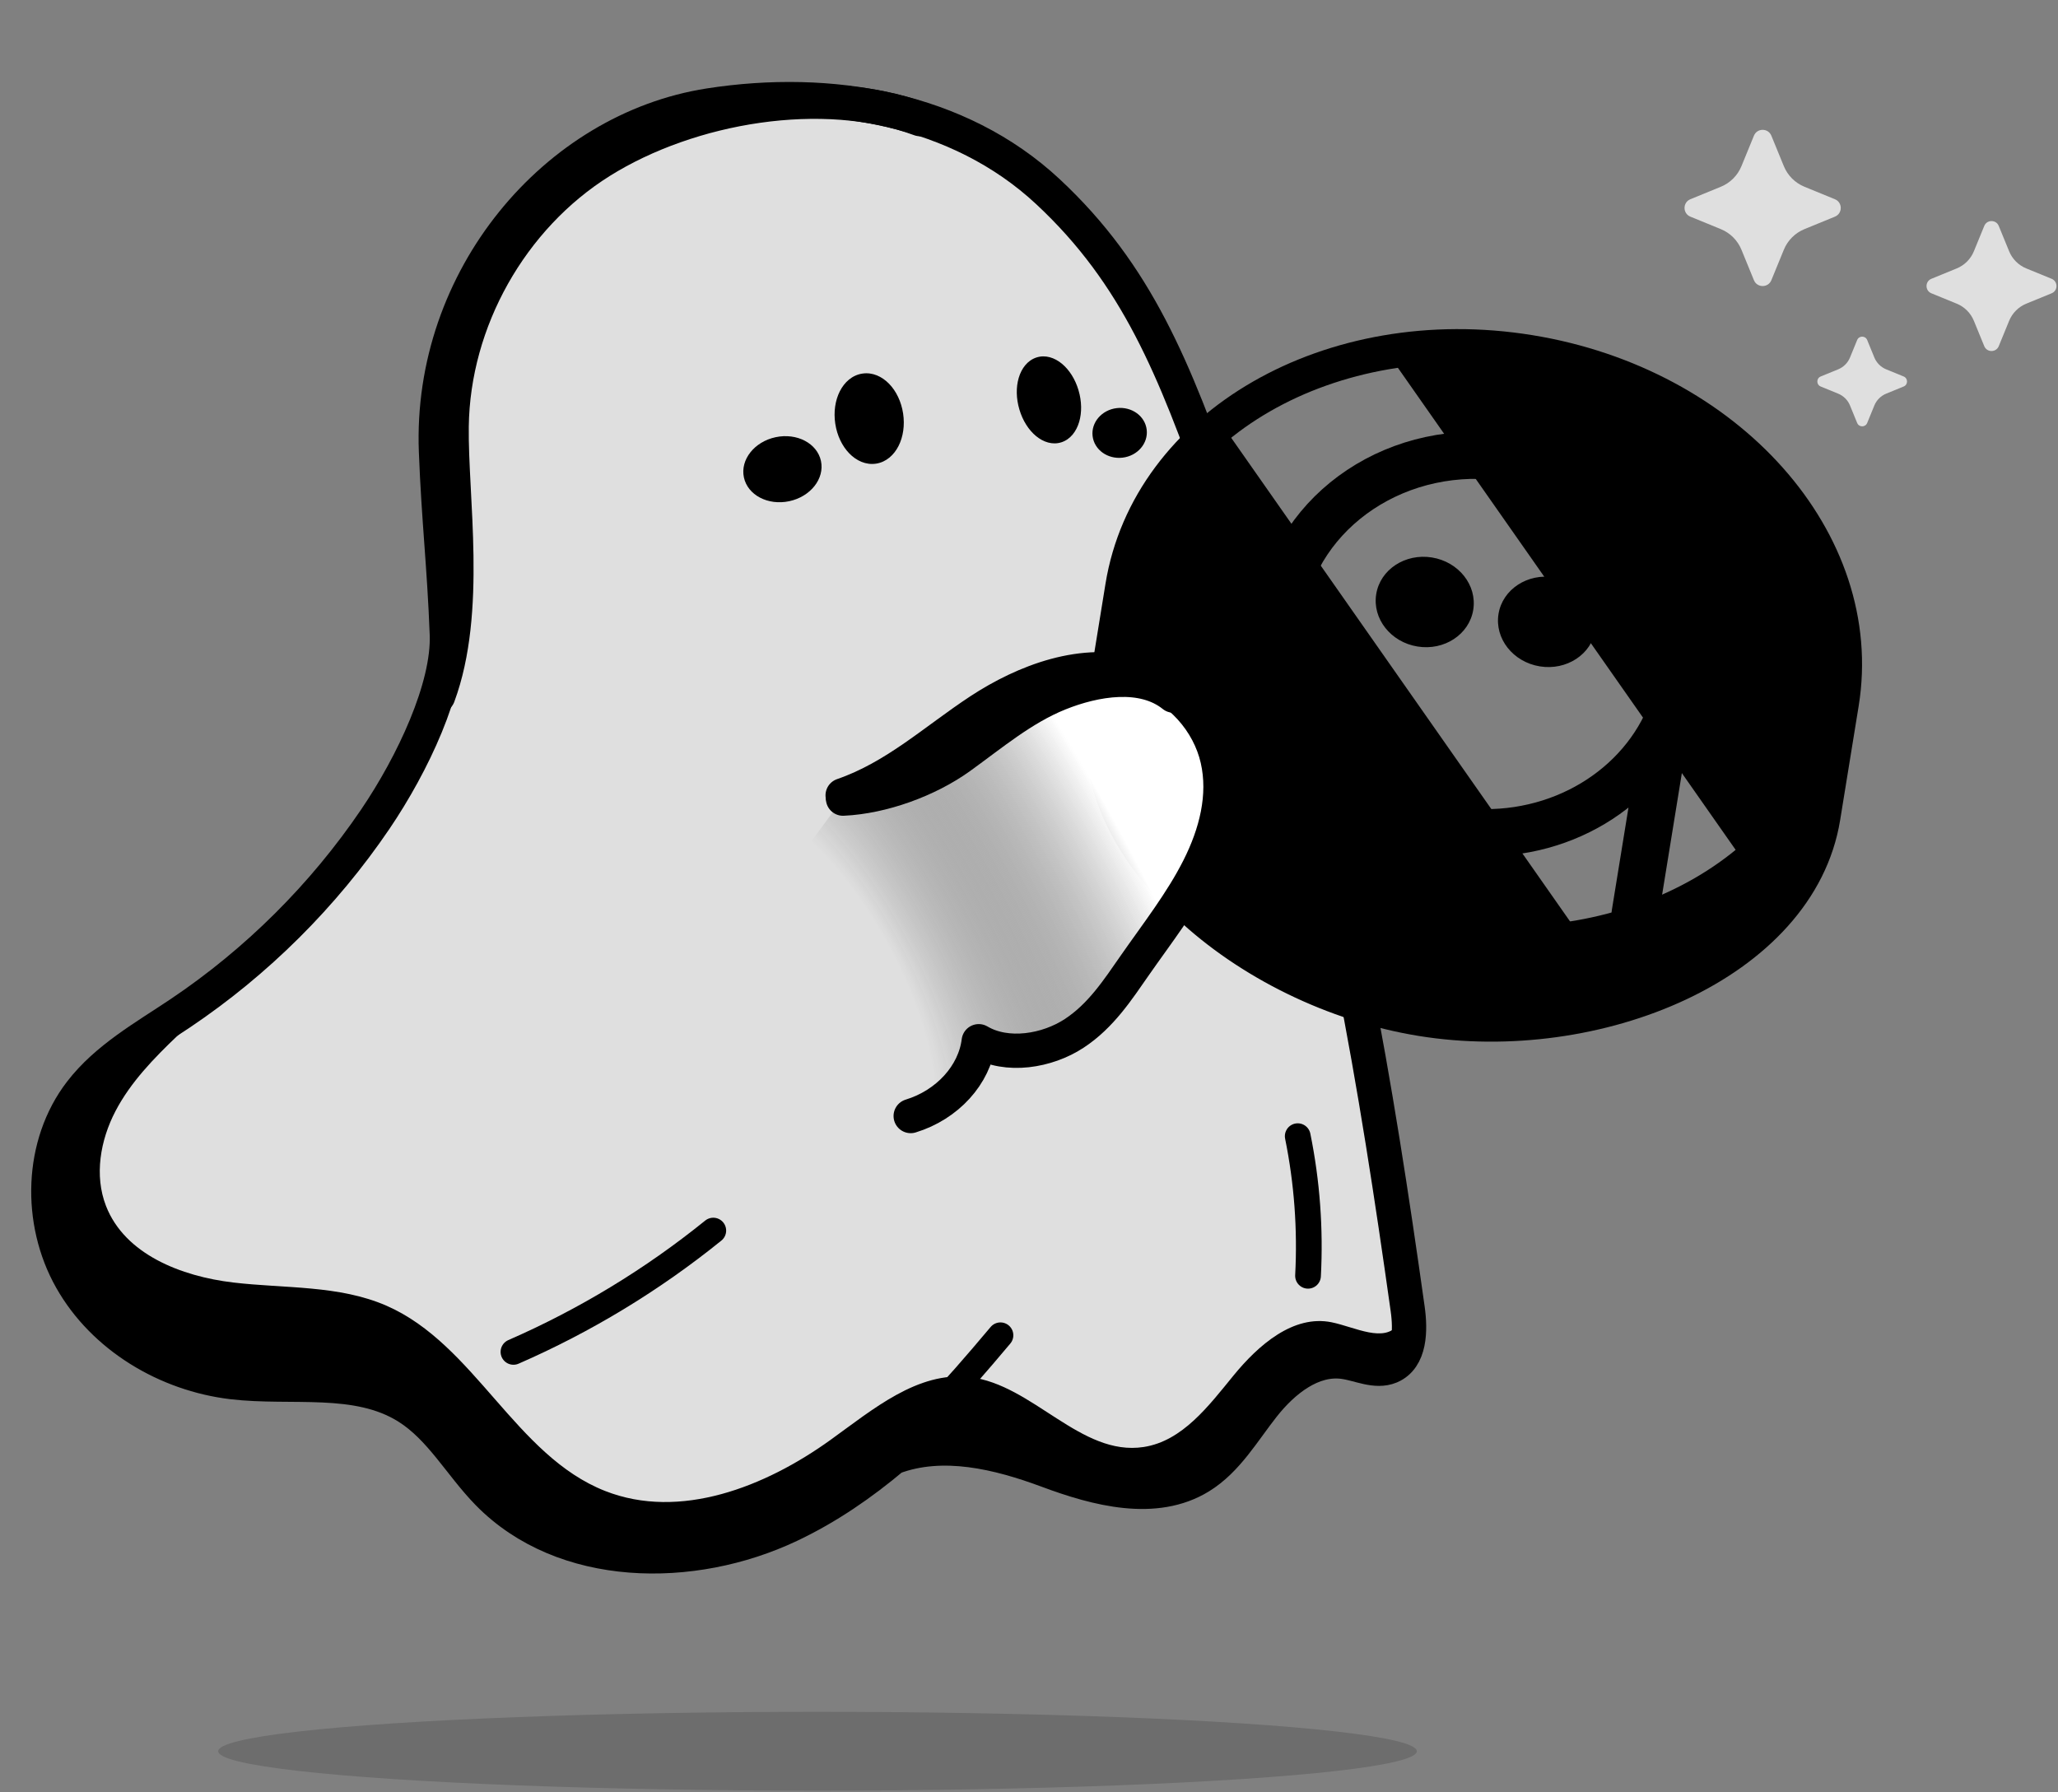 <svg width="480" height="418" viewBox="0 0 480 418" fill="none" xmlns="http://www.w3.org/2000/svg">
<rect x="0" y="0" width="480" height="418" fill="#808080" stroke="none"/>
<path d="M208.364 339.895C200.952 346.141 192.989 351.623 184.197 355.787C161.426 366.571 131.391 366.27 113.783 348.252C107.364 341.682 102.821 333.089 95.04 328.204C83.256 320.793 68.007 324.032 54.176 322.389C38.855 320.564 24.154 311.814 16.572 298.372C8.988 284.93 9.399 266.954 18.814 254.72C24.858 246.862 33.778 241.888 42.01 236.37C59.896 224.37 75.441 208.898 87.53 191.083C96.291 178.159 104.694 160.305 104.221 147.941C103.608 131.81 99.291 116.042 98.668 99.909C97.281 63.582 126.145 28.547 162.071 22.963C190.213 18.59 226.621 28.959 247.45 48.377C268.288 67.797 274.518 95.559 285.247 121.932C292.113 138.813 297.872 156.063 302.808 173.558C307.836 191.344 311.998 209.397 315.589 227.577C320.695 253.318 324.668 279.333 328.318 305.282C329.026 310.302 328.935 316.799 324.26 318.763C320.842 320.19 317.061 318.147 313.392 317.654C306.015 316.653 299.314 322.056 294.69 327.893C290.065 333.73 286.238 340.545 279.894 344.446C269.426 350.882 255.89 347.331 244.377 343.04C232.862 338.758 219.896 335.609 208.39 339.92L208.364 339.895Z" fill="white" fill-opacity="0.75" style="fill:white;fill-opacity:0.75;"/>
<path d="M323.315 192.771C323.119 198.337 321.537 203.758 319.9 209.089C318.263 214.42 316.087 222.023 315.598 227.579L315.588 227.578C311.996 209.398 307.835 191.344 302.807 173.559C308.064 171.694 314.988 172.852 318.584 177.115C322.181 181.369 323.503 187.193 323.315 192.771Z" fill="white" fill-opacity="0.75" style="fill:white;fill-opacity:0.75;"/>
<path d="M317.687 240.766C324.121 266.266 327.428 292.563 325.633 320.345C317.547 317.134 307.885 318.239 300.73 323.21C292.011 329.263 287.348 340.216 278.066 345.352C268.447 350.674 256.491 348.387 246.063 344.929C235.635 341.471 225.021 336.906 214.165 338.113C199.981 347.609 185.099 356.681 168.506 360.665C151.913 364.649 133.138 362.854 119.781 352.224C111.544 345.67 105.79 336.201 96.914 330.542C81.119 320.47 60.205 325.048 42.269 319.633C30.604 316.117 20.213 308.029 14.719 297.154C9.225 286.279 8.989 272.697 14.863 262.021C20.795 251.243 31.834 244.488 41.966 237.519C66.719 220.509 89.489 198.344 99.154 169.912C90.343 199.707 63.87 220.086 41.422 241.555C35.898 246.833 30.467 252.401 26.931 259.174C23.395 265.947 21.956 274.172 24.722 281.287C29.117 292.594 42.307 297.709 54.347 299.138C66.388 300.568 79.032 299.706 90.145 304.559C110.767 313.565 120.204 339.545 141.15 347.775C158.588 354.626 178.457 346.828 193.668 335.884C203.561 328.772 214.032 319.811 226.14 321.202C240.904 322.902 252.052 339.78 266.75 337.513C275.792 336.12 281.902 327.929 287.691 320.849C293.48 313.77 301.618 306.603 310.58 308.422C316.05 309.535 322.959 313.409 326.17 308.843C327.523 306.912 327.263 304.322 326.951 301.986C324.304 282.304 321.648 262.619 317.708 240.759L317.687 240.766Z" fill="#BCBBFF" fill-opacity="0.4" style="fill:#BCBBFF;fill:color(display-p3 0.737 0.733 1);fill-opacity:0.4;"/>
<path d="M214.586 27.779C192.062 19.424 160.983 24.583 140.095 37.655C119.205 50.737 105.655 74.816 105.337 99.462C105.114 116.039 109.53 142.555 102.2 162.326" stroke="#BCBBFF" stroke-opacity="0.4" style="stroke:#BCBBFF;stroke:color(display-p3 0.737 0.733 1);stroke-opacity:0.4;" stroke-width="8" stroke-linecap="round" stroke-linejoin="round"/>
<path d="M119.758 315.328C136.468 308.037 152.19 298.498 166.364 287.033" stroke="black" style="stroke:black;stroke-opacity:1;" stroke-width="6" stroke-linecap="round" stroke-linejoin="round"/>
<path d="M305.079 297.576C305.655 286.679 304.854 275.709 302.677 265.012" stroke="black" style="stroke:black;stroke-opacity:1;" stroke-width="6" stroke-linecap="round" stroke-linejoin="round"/>
<path d="M208.389 339.921C219.895 335.609 232.861 338.758 244.376 343.04C255.889 347.332 269.426 350.882 279.893 344.447C286.237 340.545 290.064 333.731 294.689 327.893C299.313 322.056 306.014 316.654 313.391 317.655C317.06 318.147 320.841 320.19 324.259 318.763C328.934 316.8 329.025 310.303 328.317 305.283C324.667 279.333 320.694 253.318 315.589 227.578C311.997 209.398 307.835 191.344 302.807 173.559C297.871 156.063 294.234 143.518 284.576 116.217C273.899 86.036 265.253 64.123 244.414 44.703C223.586 25.285 193.603 20.208 165.461 24.58C129.535 30.164 100.134 64.999 101.69 105.287C102.314 121.42 103.607 131.81 104.221 147.942C104.694 160.306 96.29 178.16 87.529 191.083C75.44 208.898 59.895 224.37 42.009 236.371C33.777 241.888 24.857 246.863 18.813 254.72C9.398 266.955 8.988 284.93 16.571 298.373C24.154 311.815 38.855 320.564 54.175 322.389C68.006 324.032 83.255 320.794 95.039 328.205C102.82 333.089 107.363 341.683 113.782 348.252C131.39 366.27 161.425 366.572 184.196 355.788C192.989 351.624 200.951 346.141 208.363 339.896" stroke="black" style="stroke:black;stroke-opacity:1;" stroke-width="8" stroke-linecap="round" stroke-linejoin="round"/>
<path d="M315.598 227.579C316.087 222.023 318.263 214.42 319.9 209.089C321.537 203.758 323.119 198.337 323.315 192.771C323.503 187.193 322.181 181.369 318.584 177.115C314.988 172.852 308.064 171.694 302.807 173.559" stroke="black" style="stroke:black;stroke-opacity:1;" stroke-width="8" stroke-linecap="round" stroke-linejoin="round"/>
<ellipse cx="6.353" cy="5.817" rx="6.353" ry="5.817" transform="matrix(-0.993 0.118 0.118 0.993 266.765 94.445)" fill="#BCBBFF" fill-opacity="0.4" style="fill:#BCBBFF;fill:color(display-p3 0.737 0.733 1);fill-opacity:0.4;"/>
<ellipse cx="9.19" cy="7.633" rx="9.19" ry="7.633" transform="matrix(-0.978 0.208 0.208 0.978 189.892 100.064)" fill="#BCBBFF" fill-opacity="0.4" style="fill:#BCBBFF;fill:color(display-p3 0.737 0.733 1);fill-opacity:0.4;"/>
<path d="M207.374 89.524C205.725 87.825 203.507 86.776 201.13 87.14C198.746 87.498 196.941 89.162 195.873 91.277C194.803 93.395 194.399 96.08 194.816 98.839L194.817 98.842C195.239 101.607 196.427 104.05 198.079 105.754C199.729 107.455 201.946 108.505 204.322 108.147L204.326 108.147C206.707 107.783 208.512 106.121 209.581 104.005C210.65 101.887 211.055 99.202 210.638 96.438L210.637 96.435C210.214 93.67 209.027 91.227 207.374 89.524Z" fill="black" style="fill:black;fill-opacity:1;"/>
<path d="M247.668 84.832C245.961 83.424 243.818 82.7 241.723 83.388C239.624 84.075 238.25 85.949 237.606 88.128C236.96 90.312 236.99 92.941 237.762 95.525C238.528 98.115 239.926 100.297 241.638 101.71C243.345 103.119 245.488 103.844 247.584 103.156C249.684 102.468 251.057 100.59 251.701 98.41C252.346 96.223 252.316 93.593 251.544 91.008C250.778 88.423 249.38 86.243 247.668 84.832Z" fill="black" style="fill:black;fill-opacity:1;"/>
<path d="M201.022 344.926C212.814 335.003 221.888 325.102 233.344 311.453" stroke="black" style="stroke:black;stroke-opacity:1;" stroke-width="6" stroke-linecap="round" stroke-linejoin="round"/>
<ellipse cx="190.671" cy="408.474" rx="139.778" ry="9.191" fill="black" fill-opacity="0.15" style="fill:black;fill-opacity:0.15;"/>
<path d="M426.085 185.44C420.46 220.089 378.343 242.081 332.014 234.559C285.685 227.037 252.688 192.851 258.313 158.202C263.939 123.553 306.056 101.562 352.385 109.083C398.714 116.605 431.711 150.791 426.085 185.44Z" fill="#ADACE7" style="fill:#ADACE7;fill:color(display-p3 0.677 0.674 0.904);fill-opacity:1;"/>
<path d="M429.559 164.046C423.434 201.77 380.912 226.253 334.583 218.732C288.254 211.21 255.662 174.532 261.787 136.808C267.911 99.084 310.433 74.601 356.762 82.123C403.091 89.644 435.683 126.323 429.559 164.046Z" fill="#D2D1FF" style="fill:#D2D1FF;fill:color(display-p3 0.822 0.819 1);fill-opacity:1;"/>
<path fill-rule="evenodd" clip-rule="evenodd" d="M368.736 218.553L284.855 98.827C295.373 90.478 308.708 84.653 323.486 82.146L407.119 201.519C396.713 209.971 383.459 215.914 368.736 218.553Z" fill="white" fill-opacity="0.5" style="fill:white;fill-opacity:0.5;"/>
<path d="M392.272 145.992C392.11 144.732 391.891 143.485 391.616 142.252C387.694 124.668 372.469 110.119 352.371 106.856C326.558 102.665 302.48 118.679 298.593 142.623C294.706 166.567 312.48 189.375 338.293 193.566C359.801 197.058 380.102 186.524 388.526 169.064L381.368 213.152" stroke="#020075" stroke-opacity="0.4" style="stroke:#020075;stroke:color(display-p3 0.007 0 0.458);stroke-opacity:0.4;" stroke-width="11" stroke-linecap="round" stroke-linejoin="round"/>
<path d="M320.985 138.576C320.054 144.312 324.368 149.786 330.613 150.8C336.858 151.814 342.681 147.986 343.613 142.25C344.544 136.514 340.23 131.046 333.985 130.032C327.739 129.018 321.916 132.846 320.985 138.576Z" fill="#020075" fill-opacity="0.4" style="fill:#020075;fill:color(display-p3 0.007 0 0.458);fill-opacity:0.4;"/>
<path d="M349.507 143.206C348.576 148.942 352.889 154.416 359.14 155.431C365.39 156.446 371.214 152.618 372.145 146.882C373.076 141.146 368.762 135.677 362.511 134.662C356.261 133.648 350.437 137.476 349.507 143.206Z" fill="#020075" fill-opacity="0.4" style="fill:#020075;fill:color(display-p3 0.007 0 0.458);fill-opacity:0.4;"/>
<path d="M429.559 164.046C423.434 201.77 380.912 226.253 334.583 218.732C288.254 211.21 255.662 174.532 261.787 136.808M429.559 164.046C435.683 126.323 403.091 89.644 356.762 82.123C310.433 74.601 267.911 99.084 261.787 136.808M429.559 164.046L425.241 190.643C419.667 224.973 372.22 244.29 331.508 237.68C290.796 231.07 251.802 198.317 257.41 163.77L261.787 136.808" stroke="black" style="stroke:black;stroke-opacity:1;" stroke-width="8"/>
<path d="M275.626 209.467L254.663 238.648L240.689 243.992H228.77L225.071 251.801L213.974 259.61L181.915 206.179L197.944 184.395L216.44 175.764L231.647 163.845L254.663 153.981L273.159 161.79L283.434 172.887V189.327L275.626 209.467Z" fill="url(#paint0_radial_97_3118)" style=""/>
<path d="M273.694 162.251C266.545 156.511 255.47 158.349 246.964 161.782C238.458 165.214 231.332 171.264 223.888 176.622C216.444 181.979 205.782 185.866 196.623 186.276" stroke="#BCBBFF" stroke-opacity="0.4" style="stroke:#BCBBFF;stroke:color(display-p3 0.737 0.733 1);stroke-opacity:0.4;" stroke-width="8" stroke-linecap="round" stroke-linejoin="round"/>
<path d="M212.409 260.313C220.958 257.699 227.309 250.716 228.279 242.867C234.87 246.758 244.272 245.152 250.53 241.043C256.786 236.944 260.686 230.892 264.697 225.144C269.891 217.689 275.581 210.42 279.592 202.46C283.614 194.502 285.912 185.642 283.96 177.084C282.019 168.517 275.241 160.364 265.441 157.389C252.806 153.545 238.953 158.898 228.493 165.761C218.033 172.634 208.843 181.275 196.539 185.512" stroke="black" style="stroke:black;stroke-opacity:1;" stroke-width="8" stroke-linecap="round" stroke-linejoin="round"/>
<path d="M409.079 31.65C409.824 29.83 412.401 29.83 413.146 31.65L416.055 38.756C416.948 40.936 418.679 42.667 420.86 43.56L427.965 46.469C429.785 47.214 429.785 49.791 427.965 50.536L420.859 53.446C418.679 54.339 416.948 56.07 416.055 58.25L413.146 65.355C412.401 67.174 409.824 67.174 409.079 65.355L406.17 58.25C405.277 56.069 403.546 54.338 401.365 53.446L394.26 50.536C392.441 49.791 392.441 47.214 394.26 46.469L401.365 43.56C403.546 42.667 405.276 40.936 406.169 38.756L409.079 31.65Z" fill="white" fill-opacity="0.75" style="fill:white;fill-opacity:0.75;"/>
<path d="M462.8 52.7C463.419 51.186 465.563 51.186 466.183 52.7L468.604 58.611C469.346 60.425 470.786 61.865 472.6 62.608L478.511 65.028C480.025 65.648 480.025 67.792 478.511 68.412L472.6 70.832C470.786 71.575 469.346 73.015 468.603 74.829L466.183 80.739C465.563 82.253 463.419 82.253 462.8 80.739L460.38 74.829C459.637 73.015 458.197 71.575 456.383 70.832L450.472 68.412C448.958 67.792 448.958 65.648 450.472 65.028L456.383 62.608C458.197 61.865 459.637 60.426 460.379 58.612L462.8 52.7Z" fill="white" fill-opacity="0.75" style="fill:white;fill-opacity:0.75;"/>
<path d="M433.159 79.306C433.587 78.261 435.067 78.261 435.495 79.306L437.165 83.386C437.678 84.638 438.672 85.632 439.924 86.145L444.004 87.815C445.049 88.243 445.049 89.723 444.004 90.151L439.924 91.821C438.671 92.334 437.677 93.328 437.165 94.58L435.495 98.659C435.067 99.704 433.587 99.704 433.159 98.659L431.488 94.58C430.976 93.328 429.982 92.334 428.73 91.821L424.65 90.151C423.605 89.723 423.605 88.243 424.65 87.815L428.73 86.145C429.982 85.632 430.976 84.638 431.488 83.386L433.159 79.306Z" fill="white" fill-opacity="0.75" style="fill:white;fill-opacity:0.75;"/>
<defs>
<radialGradient id="paint0_radial_97_3118" cx="0" cy="0" r="1" gradientUnits="userSpaceOnUse" gradientTransform="translate(192.5 228) rotate(-28.686) scale(76.768 206.313)">
<stop offset="0.213" stop-color="white" stop-opacity="0" style="stop-color:none;stop-opacity:0;"/>
<stop offset="1" stop-color="white" style="stop-color:white;stop-opacity:1;"/>
</radialGradient>
</defs>
</svg>
